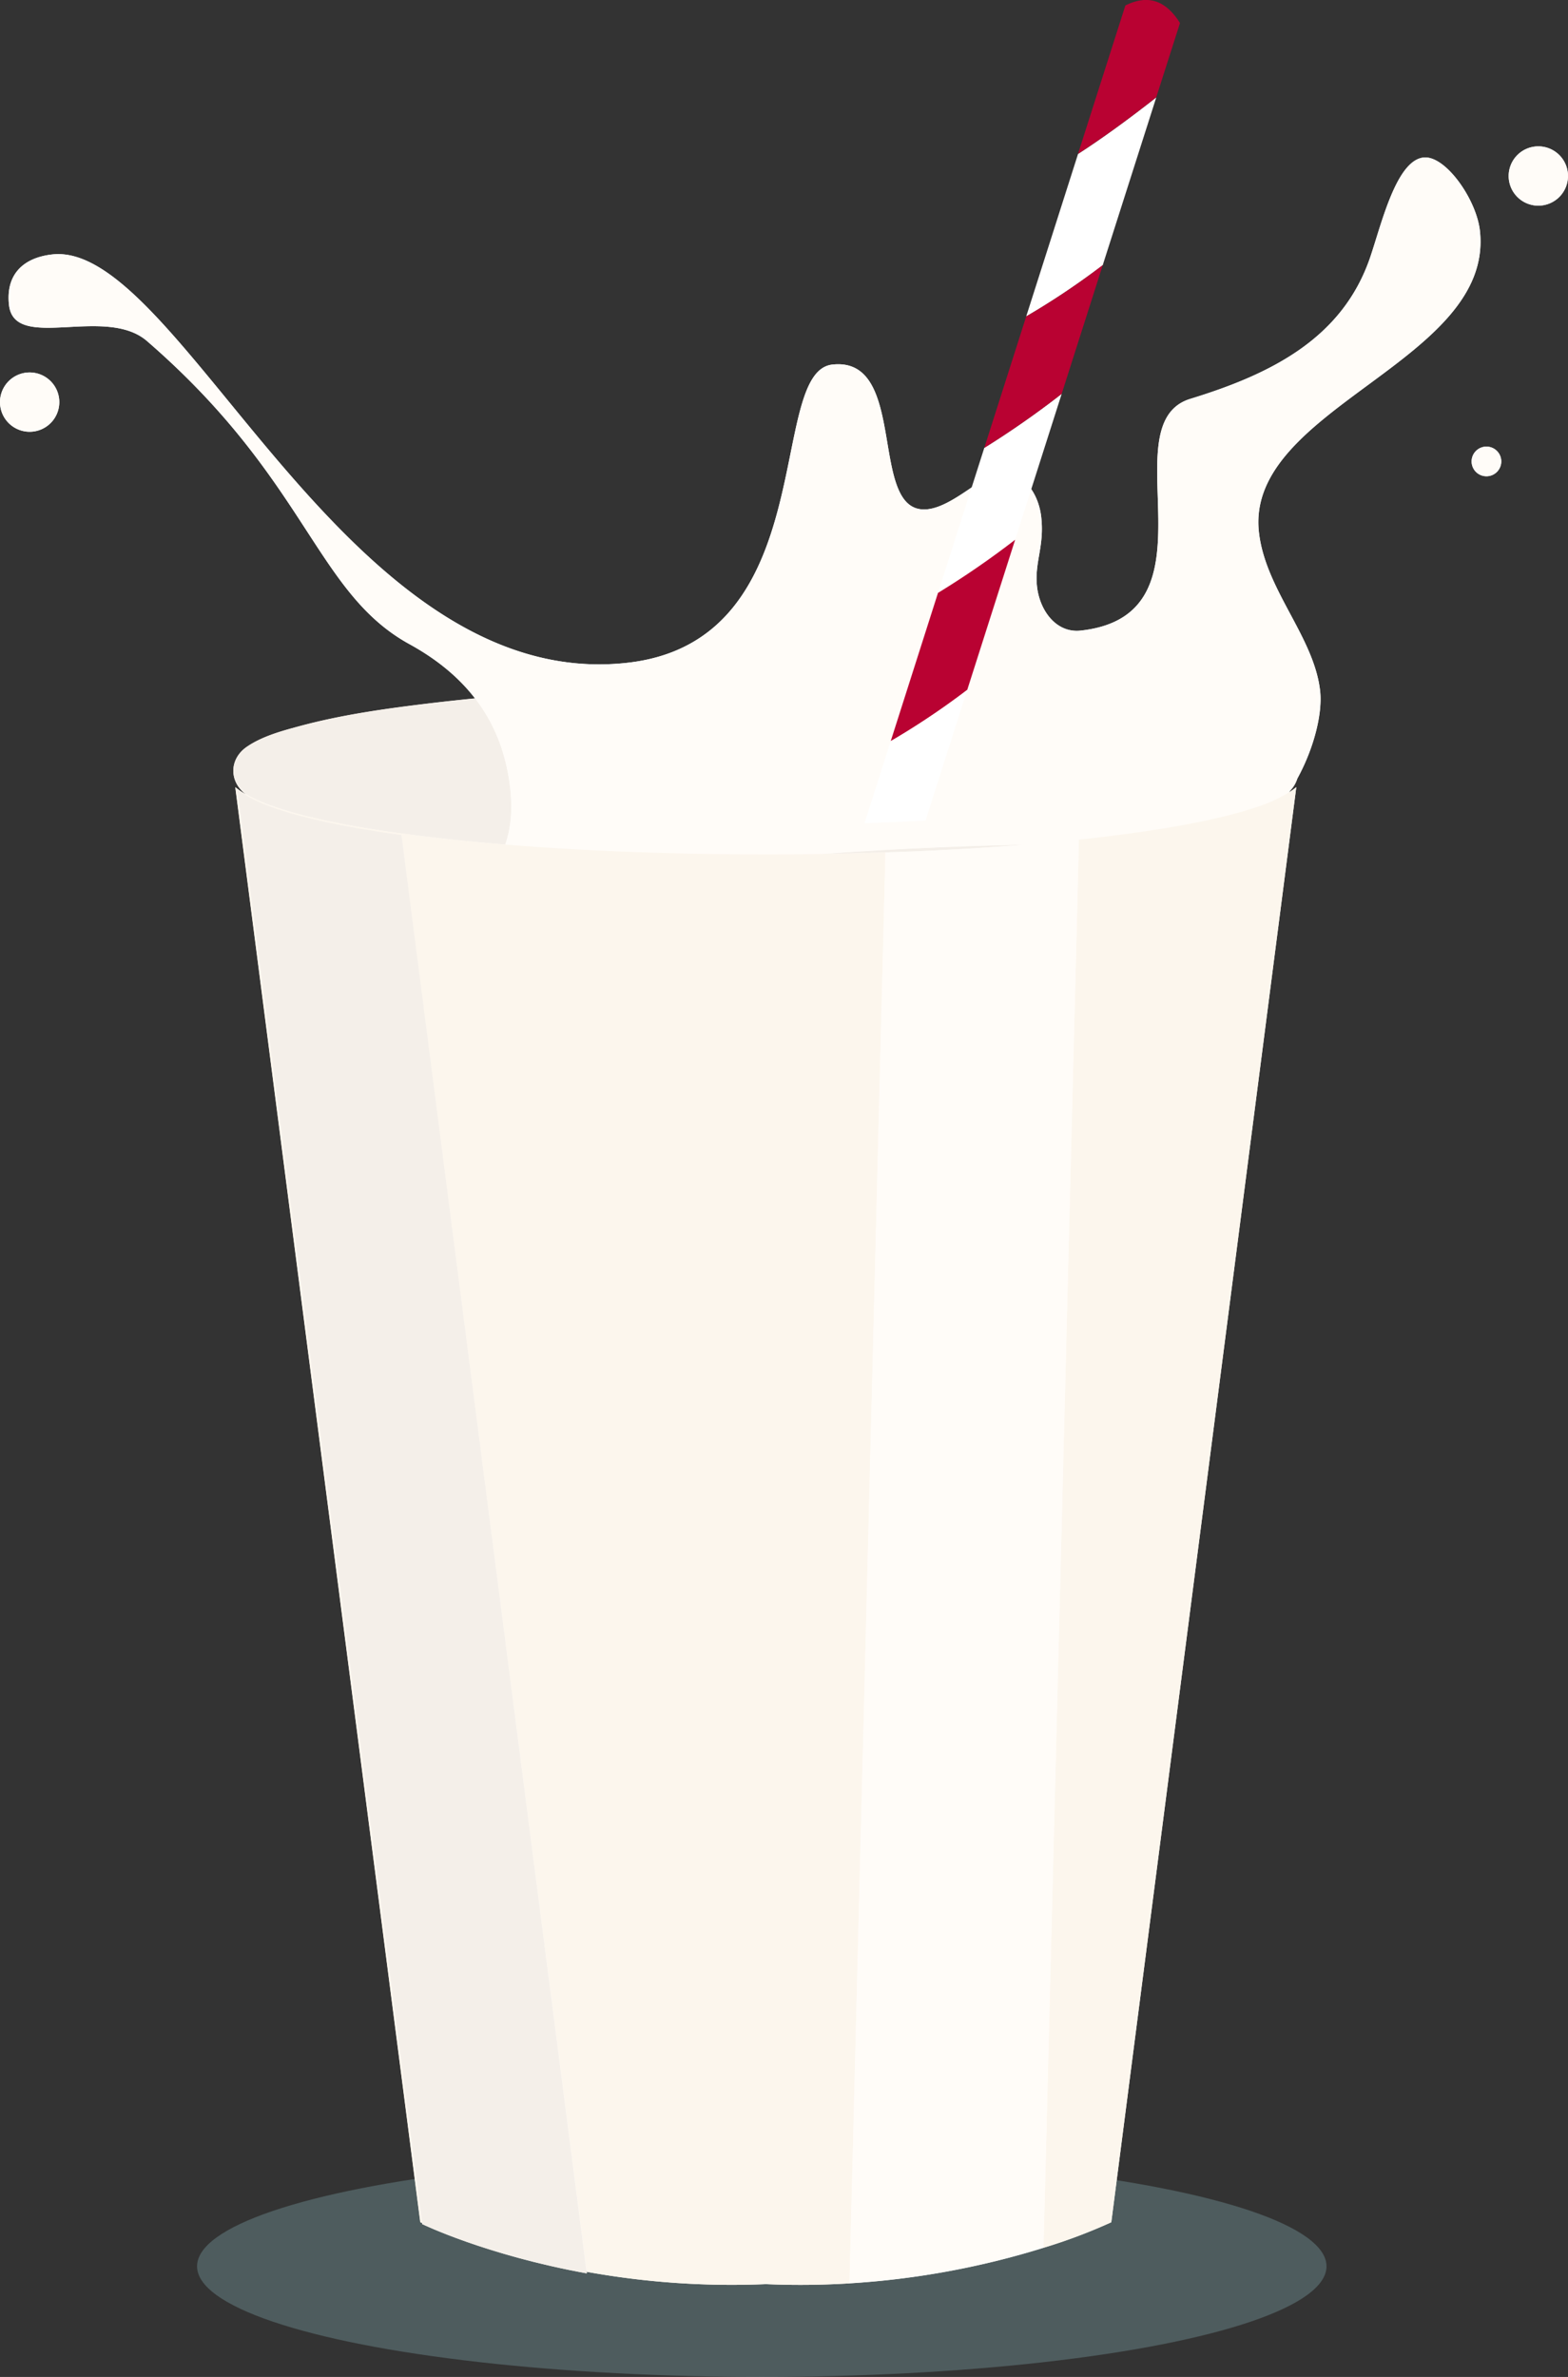 <svg xmlns="http://www.w3.org/2000/svg" viewBox="0 0 535.21 811.36">
  <rect x="0" y="0" width="535.21" height="811.36" fill="#333333" stroke="none"/>
  <title>38-milk</title>
  <g style="isolation: isolate">
    <g id="Layer_2" data-name="Layer 2">
      <g>
        <ellipse cx="260.02" cy="773.59" rx="192.76" ry="37.77" fill="#9cd2d8" opacity="0.26" style="mix-blend-mode: multiply"/>
        <g>
          <g>
            <path d="M737.54,173.09c-1.2-10.76-11.78-25.8-19.23-25-9.33,1-14.38,22.76-18.2,34-9.38,27.56-33.46,39.81-61.4,48.37s11.21,73.72-37.41,79.11c-8.37.93-14-6.8-14.93-15-.92-8.39,2.56-13.65,1.44-23.73-.91-8.26-6.36-16-14.32-15.08-5.64.63-15.8,11.43-24.44,12.39-20.78,2.3-6.11-52.31-32.55-49.38-22.6,2.51-3.21,94.4-70.06,101.8C350.05,331.3,293.81,176.35,250.26,181.17c-9.89,1.1-15.94,6.8-14.79,17.23,1.8,16.23,32.82,0,47.1,12.33,54.72,47.37,57.49,85.81,89.56,103.45,9.25,5.08,16.77,11.21,22.43,18.56q-7.28.72-14.53,1.57c-15.34,1.83-30.79,3.94-45.73,8-5.94,1.6-12.61,3.46-17.72,7-6,4.18-6,11.83-.31,16.13a26.51,26.51,0,0,1-3.53-2.43l63.15,489.84.59.28,0,.35s21.69,10.57,56.21,16.84l-.07-.53A278.17,278.17,0,0,0,493.81,874a275,275,0,0,0,28.55-.26,280.29,280.29,0,0,0,66.23-12.14,184.12,184.12,0,0,0,23.13-8.71L674.87,363a25.67,25.67,0,0,1-2.56,1.84c.12-.17.23-.35.34-.52a10,10,0,0,0,2.59-4.35c5.81-10.65,8.57-22.38,7.75-29.79-2.06-18.56-18.71-34.55-20.9-54.27C657.38,233.41,742.49,217.76,737.54,173.09Z" transform="translate(-232.4 -94.32)" fill="#fffcf8"/>
            <path d="M757.48,144.28A10.12,10.12,0,1,0,767.6,154.4,10.12,10.12,0,0,0,757.48,144.28Z" transform="translate(-232.4 -94.32)" fill="#fffcf8"/>
            <path d="M242.52,221.46a10.12,10.12,0,1,0,10.12,10.12A10.12,10.12,0,0,0,242.52,221.46Z" transform="translate(-232.4 -94.32)" fill="#fffcf8"/>
            <path d="M739.77,246.77a5.06,5.06,0,1,0,5.06,5.06A5.05,5.05,0,0,0,739.77,246.77Z" transform="translate(-232.4 -94.32)" fill="#fffcf8"/>
          </g>
          <g>
            <g>
              <path d="M365.86,378.31c11.78,1.7,24.89,3.14,39,4.29,1.72-4.88,2.59-11.1,1.72-19-1.34-12.16-5.42-22.36-12-30.91q-7.28.72-14.53,1.57c-15.34,1.83-30.79,3.94-45.73,8-5.94,1.6-12.61,3.46-17.72,7-6,4.18-6,11.83-.31,16.13a56.09,56.09,0,0,0,9.94,4.34C335.63,373,349,375.87,365.86,378.31Z" transform="translate(-232.4 -94.32)" fill="#f4efe9"/>
              <path d="M582.44,382.62c-18.92.34-42.33,1.25-70.48,3.22,7.67-.11,15.24-.29,22.67-.54C551.41,384.75,567.48,383.84,582.44,382.62Z" transform="translate(-232.4 -94.32)" fill="#f4efe9"/>
              <path d="M675.24,360c-.8,1.47-1.67,2.93-2.59,4.35A10,10,0,0,0,675.24,360Z" transform="translate(-232.4 -94.32)" fill="#f4efe9"/>
              <path d="M737.54,173.09c-1.2-10.76-11.78-25.8-19.23-25-9.33,1-14.38,22.76-18.2,34-9.38,27.56-33.46,39.81-61.4,48.37s11.21,73.72-37.41,79.11c-8.37.93-14-6.8-14.93-15-.92-8.39,2.56-13.65,1.44-23.73-.91-8.26-6.36-16-14.32-15.08-5.64.63-15.8,11.43-24.44,12.39-20.78,2.3-6.11-52.31-32.55-49.38-22.6,2.51-3.21,94.4-70.06,101.8C350.05,331.3,293.81,176.35,250.26,181.17c-9.89,1.1-15.94,6.8-14.79,17.23,1.8,16.23,32.82,0,47.1,12.33,54.72,47.37,57.49,85.81,89.56,103.45,9.25,5.08,16.77,11.21,22.43,18.56,6.59,8.55,10.67,18.75,12,30.91.87,7.85,0,14.07-1.72,19,26.86,2.2,57.29,3.37,89,3.37q9.15,0,18.15-.13c28.15-2,51.56-2.88,70.48-3.22,6.28-.51,12.37-1.07,18.23-1.69,7.41-.79,14.46-1.67,21.08-2.62,16.89-2.44,30.23-5.31,39.65-8.52a52.36,52.36,0,0,0,10.91-4.93c.12-.17.23-.35.34-.52.92-1.42,1.79-2.88,2.59-4.35,5.81-10.65,8.57-22.38,7.75-29.79-2.06-18.56-18.71-34.55-20.9-54.27C657.38,233.41,742.49,217.76,737.54,173.09Z" transform="translate(-232.4 -94.32)" fill="#fffcf8"/>
              <path d="M534.63,385.3c-7.43.25-15,.43-22.67.54q-9,.14-18.15.13c-31.67,0-62.1-1.17-89-3.37-14.1-1.15-27.21-2.59-39-4.29-16.89-2.44-30.23-5.31-39.65-8.52a56.09,56.09,0,0,1-9.94-4.34,26.51,26.51,0,0,1-3.53-2.43l63.15,489.84.59.28-63.1-489.48c3.75,3.13,9,5.25,13.47,6.76,9.42,3.22,22.75,6.08,39.64,8.52l2.95.42L432.67,869.8A278.17,278.17,0,0,0,493.81,874a275,275,0,0,0,28.55-.26Z" transform="translate(-232.4 -94.32)" fill="#fcf6ed"/>
              <path d="M661.4,369.79c-9.42,3.21-22.76,6.08-39.65,8.52-6.62.95-13.67,1.83-21.08,2.62L588.59,861.57a184.12,184.12,0,0,0,23.13-8.71L674.87,363a25.67,25.67,0,0,1-2.56,1.84A52.36,52.36,0,0,1,661.4,369.79Z" transform="translate(-232.4 -94.32)" fill="#fcf6ed"/>
              <path d="M600.67,380.93c-5.86.62-11.95,1.18-18.23,1.69-15,1.22-31,2.13-47.81,2.68L522.36,873.71a280.29,280.29,0,0,0,66.23-12.14Z" transform="translate(-232.4 -94.32)" fill="#fffcf8"/>
              <path d="M369.44,379.36l-2.95-.42c-16.89-2.44-30.22-5.3-39.64-8.52-4.45-1.51-9.72-3.63-13.47-6.76l63.1,489.48,0,.35s21.69,10.57,56.21,16.84l-.07-.53Z" transform="translate(-232.4 -94.32)" fill="#f4efe9"/>
            </g>
            <path d="M767.6,154.4a10.12,10.12,0,1,1-10.12-10.12A10.12,10.12,0,0,1,767.6,154.4Z" transform="translate(-232.4 -94.32)" fill="#fffcf8"/>
            <path d="M252.64,231.58a10.12,10.12,0,1,1-10.12-10.12A10.12,10.12,0,0,1,252.64,231.58Z" transform="translate(-232.4 -94.32)" fill="#fffcf8"/>
            <path d="M744.83,251.83a5.06,5.06,0,1,1-5.06-5.06A5.06,5.06,0,0,1,744.83,251.83Z" transform="translate(-232.4 -94.32)" fill="#fffcf8"/>
          </g>
          <g>
            <path d="M594.79,228.75a310.57,310.57,0,0,1-26.42,18.45l-15.8,49.5a293.34,293.34,0,0,0,26.33-18.14Z" transform="translate(-232.4 -94.32)" fill="#fff"/>
            <path d="M627.07,127.58c-8,6.27-17.56,13.41-26.7,19.3l-17.69,55.45a255,255,0,0,0,26.12-17.5Z" transform="translate(-232.4 -94.32)" fill="#fff"/>
            <path d="M635.17,102.18c-4.53-7.25-10.47-10.08-18.64-6l-16.16,50.65c9.14-5.89,18.72-13,26.7-19.3Z" transform="translate(-232.4 -94.32)" fill="#b90232"/>
            <path d="M608.8,184.83a255,255,0,0,1-26.12,17.5L568.37,247.2a310.57,310.57,0,0,0,26.42-18.45Z" transform="translate(-232.4 -94.32)" fill="#b90232"/>
            <path d="M578.9,278.56a293.34,293.34,0,0,1-26.33,18.14l-16.14,50.61a257.72,257.72,0,0,0,26.12-17.5Z" transform="translate(-232.4 -94.32)" fill="#b90232"/>
            <path d="M532.27,360.34l-3.43,10.75-1.34,4.2q10.43-.3,20.82-.89l1.35-4.23,2.82-8.85h0l2.62-8.21,7.44-23.3a257.72,257.72,0,0,1-26.12,17.5L534.92,352Z" transform="translate(-232.4 -94.32)" fill="#fff"/>
          </g>
        </g>
      </g>
    </g>
  </g>
</svg>
